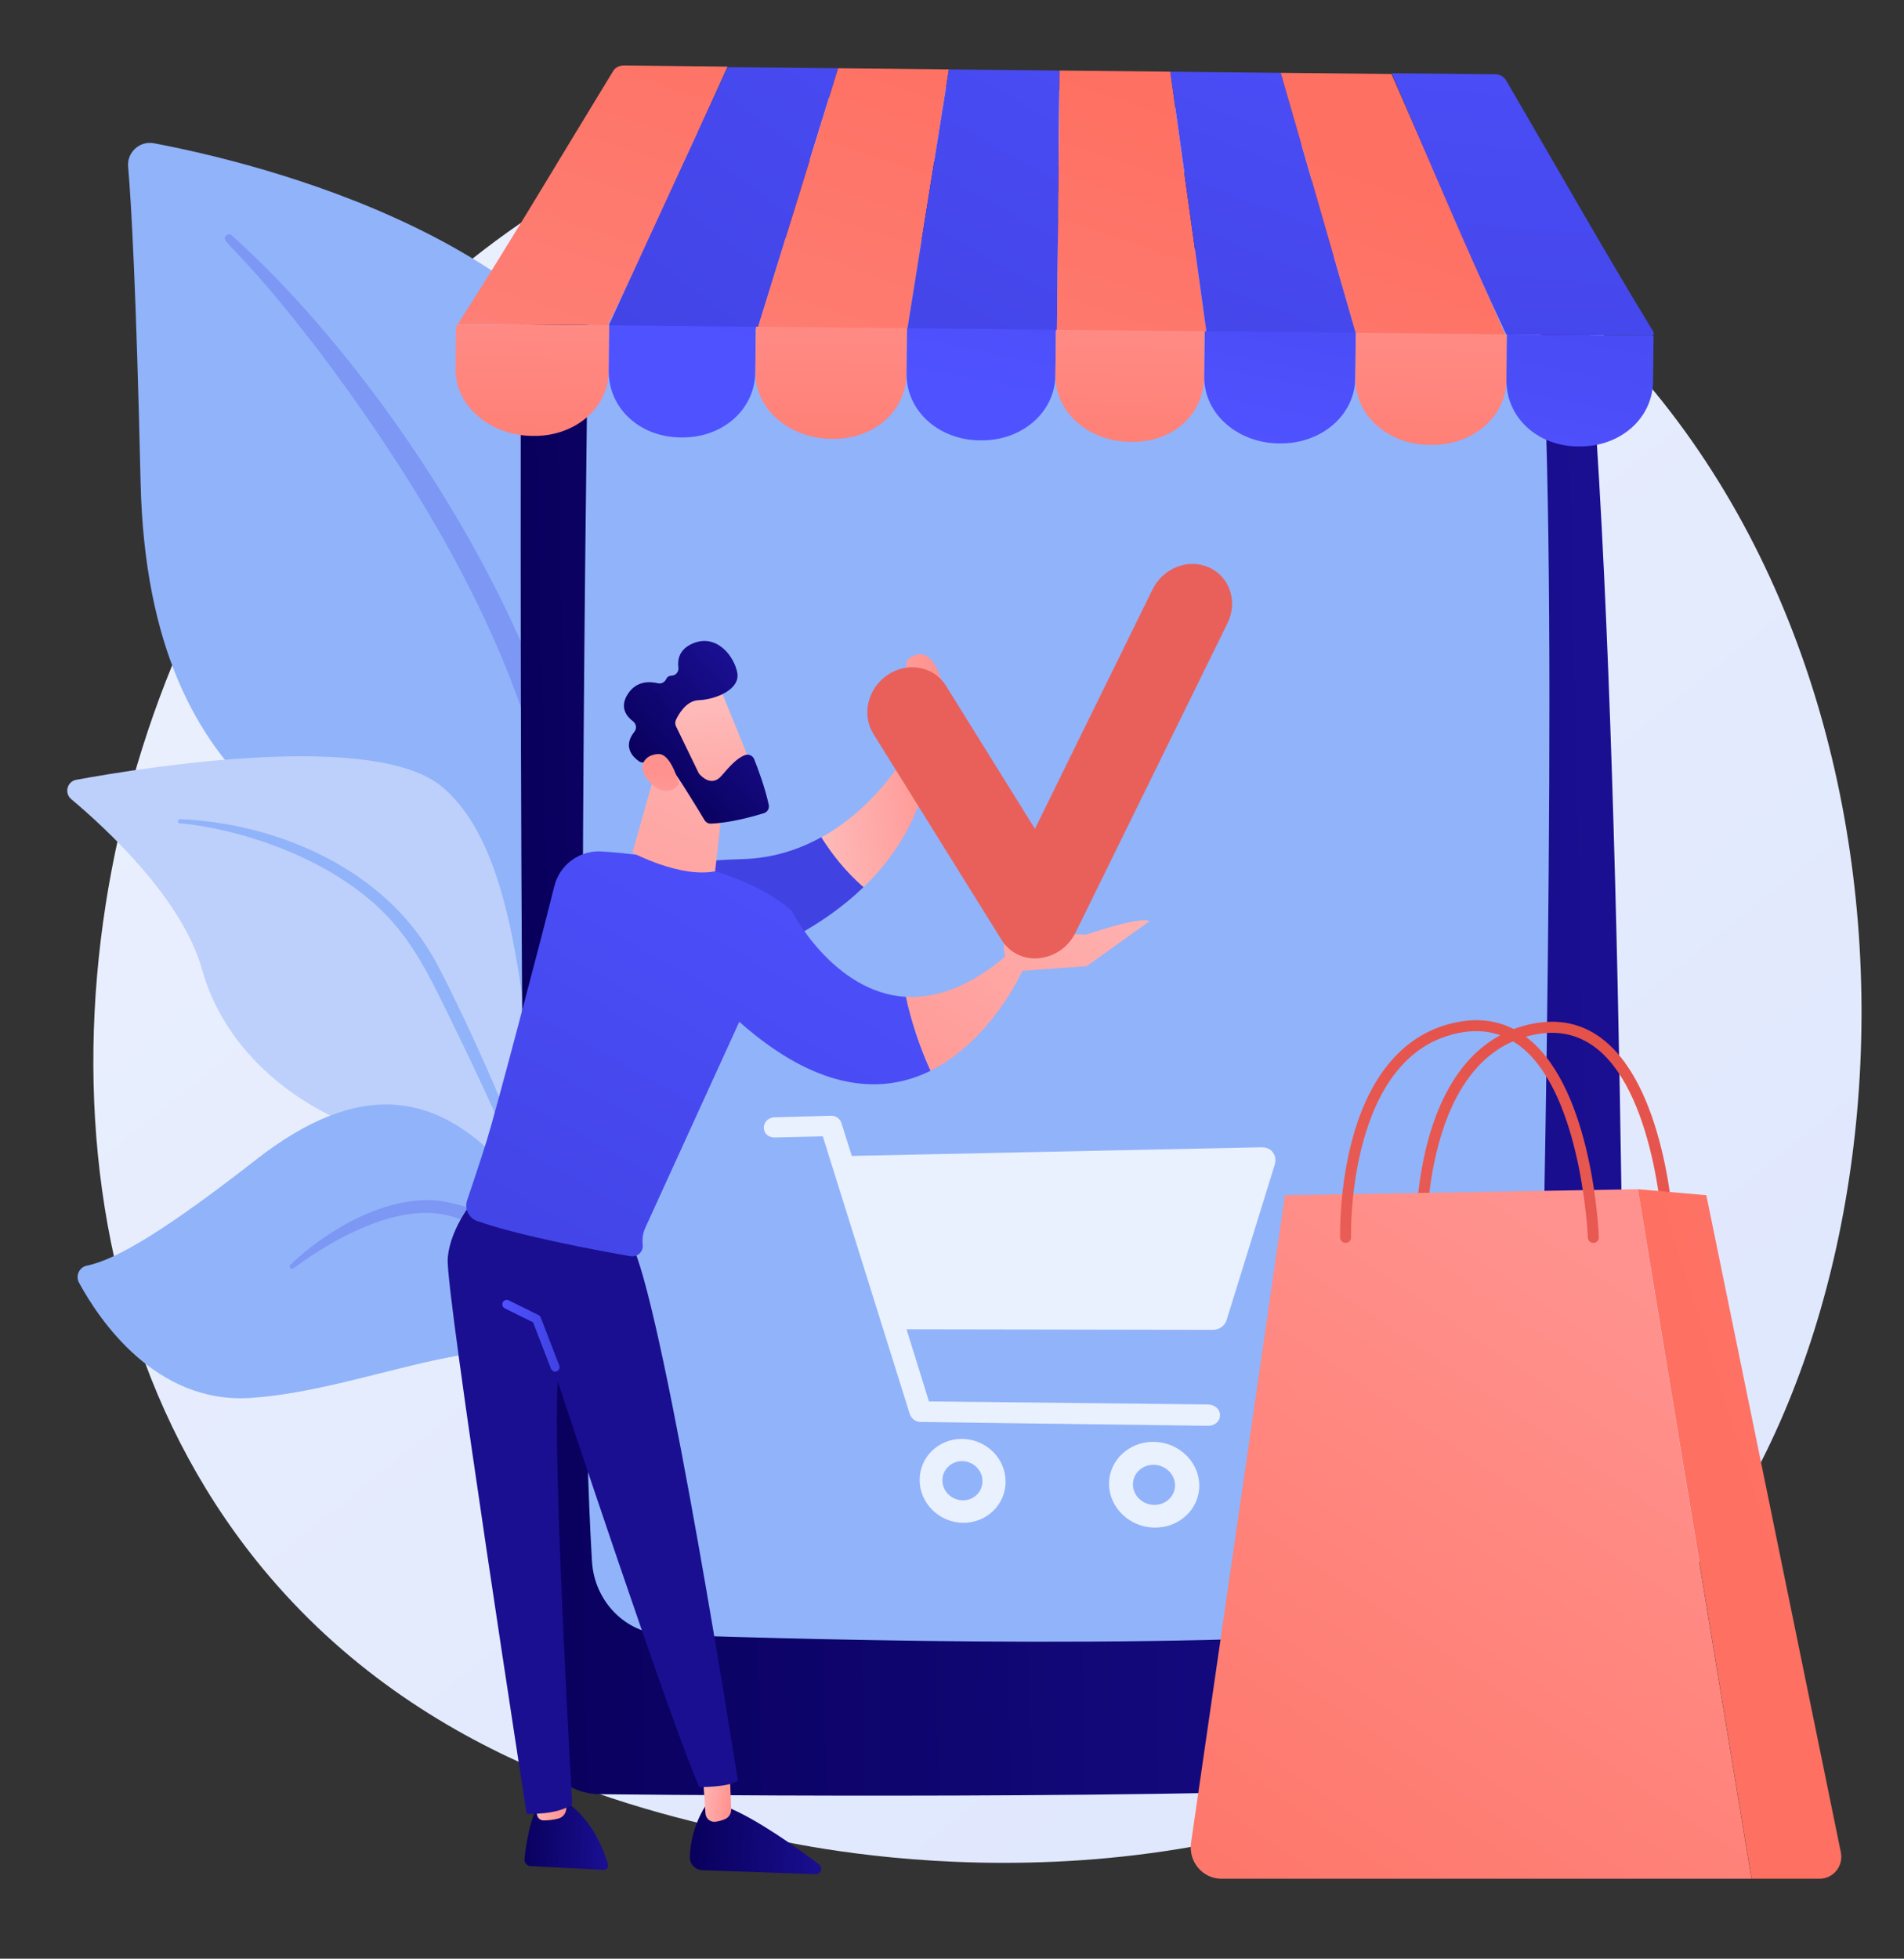 <?xml version="1.0" encoding="utf-8"?>
<!-- Generator: Adobe Illustrator 23.1.1, SVG Export Plug-In . SVG Version: 6.00 Build 0)  -->
<svg version="1.1" xmlns="http://www.w3.org/2000/svg" xmlns:xlink="http://www.w3.org/1999/xlink" x="0px" y="0px"
	 width="1497.9px" height="1540.8px" viewBox="0 0 1497.9 1540.8" style="enable-background:new 0 0 1497.9 1540.8;"
	 xml:space="preserve">
<rect x="0" y="0" width="1497.9" height="1540.8" fill="#333333" stroke="none"/>
<style type="text/css">
	.st0{fill:url(#SVGID_1_);}
	.st1{fill:#91B3FA;}
	.st2{fill:#7D97F4;}
	.st3{fill:#BDD0FB;}
	.st4{fill:url(#SVGID_2_);}
	.st5{fill:#1F5AA9;}
	.st6{opacity:0.8;}
	.st7{fill:#FFFFFF;}
	.st8{fill:url(#SVGID_3_);}
	.st9{fill:url(#SVGID_4_);}
	.st10{fill:url(#SVGID_5_);}
	.st11{fill:url(#SVGID_6_);}
	.st12{fill:url(#SVGID_7_);}
	.st13{fill:url(#SVGID_8_);}
	.st14{fill:url(#SVGID_9_);}
	.st15{fill:url(#SVGID_10_);}
	.st16{fill:url(#SVGID_11_);}
	.st17{fill:url(#SVGID_12_);}
	.st18{fill:url(#SVGID_13_);}
	.st19{fill:url(#SVGID_14_);}
	.st20{fill:url(#SVGID_15_);}
	.st21{fill:url(#SVGID_16_);}
	.st22{fill:url(#SVGID_17_);}
	.st23{fill:url(#SVGID_18_);}
	.st24{fill:url(#SVGID_19_);}
	.st25{fill:url(#SVGID_20_);}
	.st26{fill:url(#SVGID_21_);}
	.st27{fill:url(#SVGID_22_);}
	.st28{fill:url(#SVGID_23_);}
	.st29{fill:url(#SVGID_24_);}
	.st30{fill:url(#SVGID_25_);}
	.st31{fill:url(#SVGID_26_);}
	.st32{fill:url(#SVGID_27_);}
	.st33{fill:url(#SVGID_28_);}
	.st34{fill:url(#SVGID_29_);}
	.st35{fill:url(#SVGID_30_);}
	.st36{fill:url(#SVGID_31_);}
	.st37{fill:url(#SVGID_32_);}
	.st38{fill:url(#SVGID_33_);}
	.st39{fill:url(#SVGID_34_);}
	.st40{fill:url(#SVGID_35_);}
	.st41{fill:url(#SVGID_36_);}
	.st42{fill:url(#SVGID_37_);}
	.st43{fill:url(#SVGID_38_);}
</style>
<g id="Background">
</g>
<g id="Illustration">
	<g>
		<linearGradient id="SVGID_1_" gradientUnits="userSpaceOnUse" x1="1645.368" y1="1877.888" x2="401.786" y2="333.437">
			<stop  offset="0" style="stop-color:#DAE3FE"/>
			<stop  offset="1" style="stop-color:#E9EFFD"/>
		</linearGradient>
		<path class="st0" d="M1303.3,1268.8c-28.6,30.1-55.6,49.5-76.9,64.8c-251,180.1-548,127.6-611.1,114.8
			c-93.2-18.9-273.4-55.5-403.7-208.7C14.4,1007.9,45.1,642.8,198,401.7c28-44.1,175.7-288.8,475.9-328
			c181.7-23.7,393.5,24.2,546.8,152.6C1542.6,496,1519.7,1040.9,1303.3,1268.8z"/>
		<g>
			<g>
				<path class="st1" d="M438.1,948.5c0,0,4.3-181.4-79.2-229.9c-83.5-48.5-242.3-78.9-248.3-339.3c-3.5-152.5-7.3-219.1-9.8-248.2
					c-1-11.3,9.1-20.5,20.3-18.4c79.1,14.9,336.1,76.2,390,251.7C574.9,572.3,438.1,948.5,438.1,948.5z"/>
				<path class="st2" d="M182.3,185.2c86.8,77.4,187.3,214.5,240.8,351.6c6.9,22.6,27,70.6,35.7,156c7.8,71.2,3.9,146.4-5.5,196.2
					c-0.6,3.1-3.6,5.2-6.8,4.6c-5.4-1-4.7-6.8-4.6-6.7c10.8-85.1,6.3-191-18.4-286.5c-31.6-117.3-102.1-231.1-175-327.5l-7.5-9.5
					c-56.5-72.5-68.4-73.1-63.1-78.1C179,184.1,181,184,182.3,185.2z"/>
			</g>
			<g>
				<path class="st3" d="M572.4,1297.1c11.3,5.5-107-143.2-144-376.8c-17.5-110.1-17.7-248-80.4-301.2
					c-52.2-44.2-229.8-16.3-287.9-5.7c-7.3,1.3-9.7,10.5-4.1,15.2c27.9,23.4,87.5,78.6,103,134.2c20.5,73.3,90.2,120,152.6,132.6
					c62.4,12.6,97.1,24.9,127.5,124.7C469.5,1120,540.2,1281.4,572.4,1297.1z"/>
				<path class="st1" d="M141.7,644.4c74.1,3.1,153.7,36.9,194.1,100.4l3.8,6.1c8.8,14.2,58.7,115.1,86.4,198.8
					c0.3,1-0.2,2.2-1.3,2.5c-1.8,0.6-2.7-1.4-2.5-1.2c-19.3-47.3-47-107.2-69.1-152c-23.7-48.9-40.3-82-94.3-113.7
					c-60.1-34.2-117.6-37.7-117.4-37.6c-0.9-0.1-1.5-0.9-1.4-1.7C140.2,645,140.9,644.4,141.7,644.4z"/>
			</g>
			<g>
				<path class="st1" d="M521.6,1316.7c6.7,3.5-37.8-73-41.2-140.5c-3.4-67.5-18.6-182.6-76.8-251.5
					c-58.2-68.9-121.9-75.2-202.1-12.5c-66.9,52.2-108.6,78.5-133.1,83.4c-6.1,1.2-9.2,8.1-6.2,13.5c15.7,28.9,60.1,95.3,134.6,90.6
					c95-6,210.2-67.7,245.3-16.2c35.1,51.5,30.6,80.4,31.7,104.8C474.9,1212.7,477.3,1293.3,521.6,1316.7z"/>
				<path class="st2" d="M228.5,994.9c29.1-27.9,76.5-55.3,118-50.2c53.9,8.7,89.8,44.7,109.4,98.3c7.7,22.8,10.8,34.9,15.3,62.8
					c0.4,2.2-2.9,2.9-3.5,0.7c-3.3-13.1-6.6-26.8-11.4-41c-28.4-91.5-89.1-103.9-91.4-105.7c-4.6,0.5-32.4-20.4-98.4,15.1
					c-12.3,6.7-24.3,14.4-35.6,22.8l-0.1,0c-0.8,0.6-2,0.4-2.6-0.4C227.7,996.6,227.8,995.6,228.5,994.9z"/>
			</g>
		</g>
		<g>
			<g>
				
					<linearGradient id="SVGID_2_" gradientUnits="userSpaceOnUse" x1="321.806" y1="820.297" x2="1187.48" y2="820.297" gradientTransform="matrix(1 -2.190000e-02 2.190000e-02 1 67.056 -37.135)">
					<stop  offset="0" style="stop-color:#09005D"/>
					<stop  offset="1" style="stop-color:#1A0F91"/>
				</linearGradient>
				<path class="st4" d="M469.3,130.6c-33.6,2.9-59.3,31-59.4,64.7c-0.6,206-1.5,916.8,11.9,1168.3c1.4,26.6,23.3,47.5,49.9,47.8
					c132,1.4,511.7,4,727.2-9.8c44.9-2.9,79.8-40.1,79.7-85c-0.3-221.5-3.9-854.1-35.5-1122c-2.6-21.9-20.3-39-42.3-40.7
					C1075.1,143.8,664.4,113.6,469.3,130.6z"/>
				<path class="st1" d="M462.8,249.3c-2.6,176.2-10,762.5,2.9,978.9c1.9,31.6,26.5,56.6,56.8,57.7c124.9,4.4,445.2,12.8,627.7-7.3
					c32.9-3.6,58-32.1,58.9-66.6c4.6-179.9,16.9-725.9,4.4-939.9c-2-34.1-28.1-61.4-60.8-63.6c-135.2-9.1-482.5-30.1-637.7-17.2
					C485.9,193.7,463.3,218.8,462.8,249.3z"/>
				<path class="st5" d="M764.6,161.2c0.1,4.9,4,8.8,8.9,8.9c24,0.7,91.7,2.8,122,3.9c6,0.2,10.5-5.2,9.3-11.1
					c-0.1-0.2-0.9-7.7-8.5-8.2c-20.5-1.4-82.2-5.3-123-2.9C764.8,152.3,764.3,161.9,764.6,161.2z"/>
			</g>
		</g>
		<g>
			<g class="st6">
				<path class="st7" d="M1001.1,906.1c-2.1-2.6-5.5-3.7-9-3.6l-322,6.8l-8.1-25.8c-1.1-3.6-4.5-5.9-8.3-5.8l-44.2,1.2
					c-4.7,0.1-8.6,3.4-8.6,8.2c0,4.7,3.8,7.8,8.6,7.7l37.8-0.9l68.4,218.4c1.2,3.7,4.6,6.2,8.5,6.3l226,3c5.3,0.1,9.6-3.3,9.6-8.3
					c0-5-4.3-8.4-9.6-8.5l-219.4-2.4l-17.6-56.7l241.1,0.4c4.9,0,9.3-3.2,10.7-7.7l38.1-123C1003.9,912,1003.2,908.7,1001.1,906.1z"
					/>
				<path class="st7" d="M757.1,1131.9c-18.6-0.3-33.6,14.2-33.6,32.3c0,18.1,15,33.2,33.6,33.7c18.7,0.5,34-14,34-32.3
					C791.2,1147.3,775.9,1132.2,757.1,1131.9z M757.1,1180.2c-8.7-0.2-15.7-7.3-15.7-15.7c0-8.5,7.1-15.2,15.7-15.1
					c8.7,0.2,15.8,7.2,15.8,15.7C773,1173.7,765.9,1180.5,757.1,1180.2z"/>
				<path class="st7" d="M907.8,1134.2c-19.5-0.3-35.3,14.5-35.3,33c0,18.5,15.8,34,35.3,34.5c19.6,0.5,35.7-14.3,35.7-33
					C943.5,1150,927.4,1134.5,907.8,1134.2z M907.8,1183.8c-9.1-0.2-16.5-7.4-16.5-16.1c0-8.7,7.4-15.6,16.5-15.4
					c9.1,0.2,16.6,7.4,16.6,16.1C924.4,1177.1,917,1184,907.8,1183.8z"/>
			</g>
		</g>
		<g>
			<g>
				<g>
					
						<linearGradient id="SVGID_3_" gradientUnits="userSpaceOnUse" x1="-6588.674" y1="1162.64" x2="-6522.637" y2="1162.64" gradientTransform="matrix(0.999 5.070000e-02 -5.070000e-02 0.999 7052.719 614.535)">
						<stop  offset="0" style="stop-color:#09005D"/>
						<stop  offset="1" style="stop-color:#1A0F91"/>
					</linearGradient>
					<path class="st8" d="M424,1418.8c0,0-7.9,11.2-11.4,43.4c-0.3,3,1.9,5.7,5,5.8l57.3,2.9c2.3,0.1,4.1-2.1,3.4-4.3
						c-2.9-10.1-11.8-34.9-33.7-49.9L424,1418.8z"/>
					
						<linearGradient id="SVGID_4_" gradientUnits="userSpaceOnUse" x1="-6620.276" y1="712.127" x2="-6593.494" y2="712.127" gradientTransform="matrix(0.994 -0.112 0.112 0.994 6916.69 -33.366)">
						<stop  offset="0" style="stop-color:#FEBBBA"/>
						<stop  offset="1" style="stop-color:#FF928E"/>
					</linearGradient>
					<path class="st9" d="M416.3,1401.3l6.3,26.7c0.5,2.3,2.6,4,4.9,4c3.2,0,7.7-0.3,12-1.5c3.9-1.1,6.4-5,6-9.1l-2.9-26.1
						L416.3,1401.3z"/>
					
						<linearGradient id="SVGID_5_" gradientUnits="userSpaceOnUse" x1="-6417.376" y1="922.657" x2="-6313.764" y2="922.657" gradientTransform="matrix(0.999 3.490000e-02 -3.490000e-02 0.999 6989.019 747.513)">
						<stop  offset="0" style="stop-color:#09005D"/>
						<stop  offset="1" style="stop-color:#1A0F91"/>
					</linearGradient>
					<path class="st10" d="M554.9,1420.8c0,0-11.6,16.7-12.2,40.1c-0.1,5.5,4.3,10.1,9.8,10.3l89.1,3.1c4.2,0.1,6.1-5.2,2.7-7.7
						c-16.4-12.4-48.8-35.7-72.5-45.2L554.9,1420.8z"/>
					
						<linearGradient id="SVGID_6_" gradientUnits="userSpaceOnUse" x1="-6359.085" y1="1143.935" x2="-6332.45" y2="1143.935" gradientTransform="matrix(0.991 0.136 -0.136 0.991 7006.666 1138.161)">
						<stop  offset="0" style="stop-color:#FEBBBA"/>
						<stop  offset="1" style="stop-color:#FF928E"/>
					</linearGradient>
					<path class="st11" d="M552.7,1392.4l2.3,34.2c0.3,3.8,3.6,6.8,7.4,6.5c2.3-0.2,5.1-0.8,8.2-2.2c2.9-1.3,4.7-4.3,4.6-7.6
						l-1.5-41.3L552.7,1392.4z"/>
					<linearGradient id="SVGID_7_" gradientUnits="userSpaceOnUse" x1="1075.672" y1="345.648" x2="626.658" y2="965.091">
						<stop  offset="0" style="stop-color:#09005D"/>
						<stop  offset="1" style="stop-color:#1A0F91"/>
					</linearGradient>
					<path class="st12" d="M375.4,940.7c0,0-21.5,23.8-23.2,49.7c-1.6,25.9,62.1,436.4,62.1,436.4s24.4,1.3,35.9-7.6
						c0,0-15.6-269.3-11.4-332.4c0,0,89.6,270.7,111.4,319c0,0,23.4,0.2,30.3-5c0,0-55.8-357.7-82.2-419.4L375.4,940.7z"/>
					<linearGradient id="SVGID_8_" gradientUnits="userSpaceOnUse" x1="395.181" y1="1050.784" x2="440.257" y2="1050.784">
						<stop  offset="0" style="stop-color:#4F52FF"/>
						<stop  offset="1" style="stop-color:#4042E2"/>
					</linearGradient>
					<path class="st13" d="M436.8,1079c-1.4,0-2.7-0.9-3.3-2.2l-14.1-36.6l-22.3-11c-1.7-0.9-2.4-2.9-1.6-4.7
						c0.9-1.7,2.9-2.4,4.7-1.6l23.5,11.6c0.8,0.4,1.4,1.1,1.7,1.9l14.6,37.8c0.7,1.8-0.2,3.8-2,4.5
						C437.6,1078.9,437.2,1079,436.8,1079z"/>
					<linearGradient id="SVGID_9_" gradientUnits="userSpaceOnUse" x1="639.53" y1="194.927" x2="601.695" y2="466.658">
						<stop  offset="0" style="stop-color:#4F52FF"/>
						<stop  offset="1" style="stop-color:#4042E2"/>
					</linearGradient>
					<path class="st14" d="M584.6,675.8c-101.6,3-125.6,26.8-125.6,26.8l57,70.9c0,0,98.7-13.1,163.5-75.8
						c-14.9-12.8-25.9-27.5-33.2-39.2C628.8,668.2,608.3,675.1,584.6,675.8z"/>
					
						<linearGradient id="SVGID_10_" gradientUnits="userSpaceOnUse" x1="-6308.54" y1="-60.569" x2="-6201.358" y2="-60.569" gradientTransform="matrix(0.994 -0.112 0.112 0.994 6916.69 -33.366)">
						<stop  offset="0" style="stop-color:#FEBBBA"/>
						<stop  offset="1" style="stop-color:#FF928E"/>
					</linearGradient>
					<path class="st15" d="M740.1,534.2c-0.5-3.2-9.1-29.8-26.2-15.2l-4.1,19.5c-1.9,5.6-2,11.6-0.4,17.3l6.3,15.5
						c2.2,7.6,1.1,15.8-3.1,22.6c-10.1,16.1-32.2,45.9-66.4,64.8c7.3,11.6,18.3,26.4,33.2,39.2c23.8-23,42.9-52.6,51-90.8
						c5.6-2.5,8.9-8.4,8-14.5L740.1,534.2z"/>
					<linearGradient id="SVGID_11_" gradientUnits="userSpaceOnUse" x1="667.704" y1="619.126" x2="413.171" y2="1073.158">
						<stop  offset="0" style="stop-color:#4F52FF"/>
						<stop  offset="1" style="stop-color:#4042E2"/>
					</linearGradient>
					<path class="st16" d="M622.7,716.3c-39.8-34.2-109.2-43.8-149.1-46.5c-17.5-1.2-33.3,10.3-37.5,27.3
						c-12.3,49.3-46.2,177.7-53.1,199.9c-5.7,18.2-11.7,36-15.5,47.2c-2.3,6.7,1.2,13.9,7.8,16.3c34.7,12.1,95.9,23.4,120.7,27.7
						c5.5,0.9,10.3-3.6,9.6-9.1c-0.5-4.7,0.2-9.4,2.2-13.6l73.8-161.7c63.7,56.4,114,56.6,150.5,38.5c-8.6-19.1-15.1-38.4-19.3-58.1
						C655.4,780.9,622.7,716.3,622.7,716.3z"/>
					
						<linearGradient id="SVGID_12_" gradientUnits="userSpaceOnUse" x1="-6084.395" y1="-42.583" x2="-6298.279" y2="223.509" gradientTransform="matrix(0.994 -0.112 0.112 0.994 6916.69 -33.366)">
						<stop  offset="0" style="stop-color:#FEBBBA"/>
						<stop  offset="1" style="stop-color:#FF928E"/>
					</linearGradient>
					<path class="st17" d="M804.6,763.1l-11.7-12.4c-30.3,26.3-57.2,34.7-80.2,33.4c4.3,19.6,10.7,39,19.3,58.1
						C780.2,818.5,804.6,763.1,804.6,763.1z"/>
					
						<linearGradient id="SVGID_13_" gradientUnits="userSpaceOnUse" x1="-6043.843" y1="-9.995" x2="-6257.733" y2="256.105" gradientTransform="matrix(0.994 -0.112 0.112 0.994 6916.69 -33.366)">
						<stop  offset="0" style="stop-color:#FEBBBA"/>
						<stop  offset="1" style="stop-color:#FF928E"/>
					</linearGradient>
					<path class="st18" d="M797.5,764.2l57.5-4.2l49.4-35.4c-8.1-3.9-49.8,10.6-49.8,10.6s-45.5-1.7-57.6-0.4
						c-10.1,1.1-7,15.4-5.7,20.2c0.3,1,0.5,1.6,0.5,1.6L797.5,764.2z"/>
					
						<linearGradient id="SVGID_14_" gradientUnits="userSpaceOnUse" x1="-6325.024" y1="-203.385" x2="-6532.168" y2="177.223" gradientTransform="matrix(0.994 -0.112 0.112 0.994 6916.69 -33.366)">
						<stop  offset="0" style="stop-color:#FEBBBA"/>
						<stop  offset="1" style="stop-color:#FF928E"/>
					</linearGradient>
					<path class="st19" d="M519.4,593.6l-21.9,77.1c0,0,37.4,20.1,65.1,14.7l7.6-68L519.4,593.6z"/>
					<g>
						
							<linearGradient id="SVGID_15_" gradientUnits="userSpaceOnUse" x1="-5415.742" y1="-1545.042" x2="-5507.291" y2="-1423.93" gradientTransform="matrix(0.747 -0.665 0.665 0.747 5625.19 -1894.923)">
							<stop  offset="0" style="stop-color:#FEBBBA"/>
							<stop  offset="1" style="stop-color:#FF928E"/>
						</linearGradient>
						<path class="st20" d="M564.8,537.6c0.8,0.9,30.6,74.9,30.6,74.9l-42.6,16.1l-38.6-66C514.1,562.6,551.4,522.5,564.8,537.6z"/>
						
							<linearGradient id="SVGID_16_" gradientUnits="userSpaceOnUse" x1="-5485.659" y1="-1515.827" x2="-5376.3" y2="-1515.827" gradientTransform="matrix(0.747 -0.665 0.665 0.747 5625.19 -1894.923)">
							<stop  offset="0" style="stop-color:#09005D"/>
							<stop  offset="1" style="stop-color:#1A0F91"/>
						</linearGradient>
						<path class="st21" d="M531.8,571.3l17.6,36.3c0.2,0.5,0.5,0.9,0.8,1.3c2.1,2.4,9.9,10,17.3,1.5c6.6-7.7,12.8-14.6,19-16.5
							c2.8-0.8,5.7,0.6,6.8,3.3c2.7,6.7,8.5,22,11.5,36c0.6,2.8-1.1,5.7-3.9,6.5c-8.4,2.6-26.2,7.6-41.5,8.2c-2.1,0.1-4-0.9-5.1-2.7
							c-5.2-8.7-21.2-34.9-26.7-41.6c-5.2-6.2-16.2-4.8-20.7-3.9c-1.5,0.3-3,0-4.3-0.9c-4.4-3.1-13.1-11.2-3.5-23.2
							c2-2.5,1.5-6.1-1-8.1c-5.1-3.8-10.9-11-4.3-21.4c6.7-10.6,17.3-10.2,23.8-8.6c2.7,0.6,5.3-0.8,6.5-3.3
							c0.6-1.4,1.9-2.6,4.3-2.7c3.3-0.1,5.7-3.1,5.3-6.3c-0.8-6.2,0.5-14.3,11-18.9c18.5-8.1,32.5,9,35.3,22.7
							c2.7,13.7-17.8,21.4-30.4,21.8c-9.5,0.4-15.5,10.5-17.8,15.4C531,568,531.1,569.8,531.8,571.3z"/>
						
							<linearGradient id="SVGID_17_" gradientUnits="userSpaceOnUse" x1="-5549.826" y1="-1449.132" x2="-5476.395" y2="-1524.469" gradientTransform="matrix(0.747 -0.665 0.665 0.747 5625.19 -1894.923)">
							<stop  offset="0" style="stop-color:#FEBBBA"/>
							<stop  offset="1" style="stop-color:#FF928E"/>
						</linearGradient>
						<path class="st22" d="M534.2,616.9c0,0-5.8-23.6-15.9-23.7c-10.1-0.1-18.9,9.2-7.5,21.6C525.1,630.2,534.2,616.9,534.2,616.9z
							"/>
					</g>
				</g>
			</g>
			<g>
				<linearGradient id="SVGID_18_" gradientUnits="userSpaceOnUse" x1="775.675" y1="86.739" x2="806.304" y2="350.154">
					<stop  offset="0" style="stop-color:#E1473D"/>
					<stop  offset="1" style="stop-color:#E9605A"/>
				</linearGradient>
				<path class="st23" d="M816.6,753.9c-11.6,0.8-22.4-4.6-28.5-14.3l-101-162.3c-9.5-15.2-4.4-36,11.4-46.5
					c15.7-10.5,36.2-6.6,45.6,8.5L814.2,652l92.5-188.3c8.3-16.9,28.2-24.7,44.5-17.3c16.3,7.3,22.8,27,14.5,43.8L846.1,733.7
					c-5.5,11.2-16.3,18.8-28.4,20C817.4,753.8,817,753.9,816.6,753.9z"/>
			</g>
		</g>
		<g>
			<linearGradient id="SVGID_19_" gradientUnits="userSpaceOnUse" x1="1351.772" y1="612.981" x2="1159.154" y2="1084.21">
				<stop  offset="0" style="stop-color:#E1473D"/>
				<stop  offset="1" style="stop-color:#E9605A"/>
			</linearGradient>
			<path class="st24" d="M1118.1,978.9c-2.3,0-4.2-1.8-4.3-4.2c0-1.6-1-38.7,9.9-78.4c14.7-53.5,44.3-85.1,85.5-91.6
				c20.2-3.2,38.2,1.6,53.4,14.2c49.8,41,54.6,150.9,54.7,155.6c0.1,2.4-1.8,4.4-4.1,4.5c-2.4,0.1-4.4-1.8-4.5-4.1
				c0-1.1-4.8-110.8-51.6-149.3c-13.3-10.9-29-15.1-46.6-12.3c-91.5,14.4-88.2,159.8-88.1,161.3c0.1,2.4-1.8,4.4-4.2,4.4
				C1118.2,978.9,1118.2,978.9,1118.1,978.9z"/>
			<linearGradient id="SVGID_20_" gradientUnits="userSpaceOnUse" x1="1315.727" y1="1031.303" x2="916.732" y2="1616.037">
				<stop  offset="0" style="stop-color:#FF928E"/>
				<stop  offset="1" style="stop-color:#FE7062"/>
			</linearGradient>
			<path class="st25" d="M937,1449.7l73.9-509.5l277.5-4.7l89.5,542.4H961.1C946.2,1478,934.9,1464.6,937,1449.7z"/>
			<linearGradient id="SVGID_21_" gradientUnits="userSpaceOnUse" x1="1923.175" y1="1028.933" x2="1379.712" y2="1200.915">
				<stop  offset="0" style="stop-color:#FF928E"/>
				<stop  offset="1" style="stop-color:#FE7062"/>
			</linearGradient>
			<path class="st26" d="M1342.4,940.2l-53.9-4.7l89.5,542.4h53.5c10.8,0,19-10.1,16.7-20.9L1342.4,940.2z"/>
			<linearGradient id="SVGID_22_" gradientUnits="userSpaceOnUse" x1="1300.265" y1="591.929" x2="1107.646" y2="1063.158">
				<stop  offset="0" style="stop-color:#E1473D"/>
				<stop  offset="1" style="stop-color:#E9605A"/>
			</linearGradient>
			<path class="st27" d="M1253.5,977.7c-2.3,0-4.2-1.8-4.3-4.1c0-1.1-4.8-110.8-51.6-149.3c-13.3-10.9-29-15.1-46.6-12.3
				c-91.5,14.4-88.2,159.8-88.1,161.3c0.1,2.4-1.8,4.4-4.2,4.4c-2.4,0.1-4.4-1.8-4.4-4.2c0-1.6-1-38.7,9.9-78.4
				c14.7-53.5,44.3-85.1,85.5-91.6c20.2-3.2,38.2,1.6,53.4,14.2c49.8,41,54.6,150.9,54.7,155.6c0.1,2.4-1.8,4.4-4.1,4.5
				C1253.6,977.7,1253.5,977.7,1253.5,977.7z"/>
		</g>
		<g>
			<g>
				
					<linearGradient id="SVGID_23_" gradientUnits="userSpaceOnUse" x1="555.155" y1="-65.966" x2="716.808" y2="-705.696" gradientTransform="matrix(0.933 9.400000e-03 -1.220000e-02 1.204 -167.321 784.66)">
					<stop  offset="0" style="stop-color:#FF928E"/>
					<stop  offset="1" style="stop-color:#FE7062"/>
				</linearGradient>
				<path class="st28" d="M491.1,51.5c-3.5,0-6.9,1.3-8.8,4.5c-40.6,66.4-81.3,135.2-121.9,198.7c39.3,0.4,78.5,0.8,117.8,1.2
					c31.4-63.6,62.8-134.5,94.2-203.5C545.3,52.1,518.2,51.8,491.1,51.5z"/>
				
					<linearGradient id="SVGID_24_" gradientUnits="userSpaceOnUse" x1="988.353" y1="-882.661" x2="655.567" y2="-317.697" gradientTransform="matrix(0.933 -2.700000e-03 -2.700000e-03 1.204 -131.055 763.557)">
					<stop  offset="0" style="stop-color:#4F52FF"/>
					<stop  offset="1" style="stop-color:#4042E2"/>
				</linearGradient>
				<path class="st29" d="M596,258.6c-39.3-0.4-78.5-0.8-117.8-1.2C509.6,189.2,541,121,572.4,52.8c29,0.3,58,0.6,87,0.9
					C638.3,122,617.1,190.3,596,258.6z"/>
				<g>
					
						<linearGradient id="SVGID_25_" gradientUnits="userSpaceOnUse" x1="766.484" y1="-12.553" x2="928.137" y2="-652.287" gradientTransform="matrix(0.933 9.400000e-03 -1.220000e-02 1.204 -167.321 784.66)">
						<stop  offset="0" style="stop-color:#FF928E"/>
						<stop  offset="1" style="stop-color:#FE7062"/>
					</linearGradient>
					<path class="st30" d="M713.7,259.8c-39.3-0.4-78.5-0.8-117.8-1.2c21.2-68.3,42.4-136.6,63.5-204.9c29,0.3,58,0.6,87.1,0.9
						C735.6,123,724.7,191.4,713.7,259.8z"/>
				</g>
				
					<linearGradient id="SVGID_26_" gradientUnits="userSpaceOnUse" x1="1115.998" y1="-796.951" x2="891.562" y2="-291.327" gradientTransform="matrix(0.933 -2.700000e-03 -2.700000e-03 1.204 -131.055 763.557)">
					<stop  offset="0" style="stop-color:#4F52FF"/>
					<stop  offset="1" style="stop-color:#4042E2"/>
				</linearGradient>
				<path class="st31" d="M831.5,261c-39.3-0.4-78.5-0.8-117.8-1.2c10.9-68.4,21.9-136.8,32.8-205.2c29,0.3,58,0.6,87,0.9
					C832.9,124,832.2,192.5,831.5,261z"/>
				<g>
					
						<linearGradient id="SVGID_27_" gradientUnits="userSpaceOnUse" x1="983.496" y1="42.295" x2="1145.151" y2="-597.447" gradientTransform="matrix(0.933 9.400000e-03 -1.220000e-02 1.204 -167.321 784.66)">
						<stop  offset="0" style="stop-color:#FF928E"/>
						<stop  offset="1" style="stop-color:#FE7062"/>
					</linearGradient>
					<path class="st32" d="M949.3,262.2c-39.3-0.4-78.5-0.8-117.8-1.2c0.7-68.5,1.4-137,2.1-205.5c29,0.3,58,0.6,87.1,0.9
						C930.2,125,939.7,193.6,949.3,262.2z"/>
				</g>
				
					<linearGradient id="SVGID_28_" gradientUnits="userSpaceOnUse" x1="1280.299" y1="-744.954" x2="1135.836" y2="-278.031" gradientTransform="matrix(0.933 -2.700000e-03 -2.700000e-03 1.204 -131.055 763.557)">
					<stop  offset="0" style="stop-color:#4F52FF"/>
					<stop  offset="1" style="stop-color:#4042E2"/>
				</linearGradient>
				<path class="st33" d="M1067.1,263.4c-39.3-0.4-78.5-0.8-117.8-1.2c-9.5-68.6-19.1-137.2-28.6-205.8c29,0.3,58,0.6,87,0.9
					C1027.5,125.9,1047.3,194.7,1067.1,263.4z"/>
				<g>
					
						<linearGradient id="SVGID_29_" gradientUnits="userSpaceOnUse" x1="1189.828" y1="94.45" x2="1351.486" y2="-545.302" gradientTransform="matrix(0.933 9.400000e-03 -1.220000e-02 1.204 -167.321 784.66)">
						<stop  offset="0" style="stop-color:#FF928E"/>
						<stop  offset="1" style="stop-color:#FE7062"/>
					</linearGradient>
					<path class="st34" d="M1184.8,264.6c-39.3-0.4-78.5-0.8-117.8-1.2c-19.8-68.7-39.6-137.4-59.4-206.1c29,0.3,58,0.6,87.1,0.9
						C1124.8,126.9,1154.8,195.7,1184.8,264.6z"/>
				</g>
				
					<linearGradient id="SVGID_30_" gradientUnits="userSpaceOnUse" x1="1438.242" y1="-757.836" x2="1407.286" y2="-239.334" gradientTransform="matrix(0.933 -2.700000e-03 -2.700000e-03 1.204 -131.055 763.557)">
					<stop  offset="0" style="stop-color:#4F52FF"/>
					<stop  offset="1" style="stop-color:#4042E2"/>
				</linearGradient>
				<path class="st35" d="M1184.8,63.1c-1.9-3.2-5.2-4.6-8.7-4.7c-27.1-0.3-54.2-0.5-81.3-0.8c30,69.7,60,141.2,90.1,205.4
					l114.5,1.2c1.3,0,2.1-1.9,1.3-3.3C1262,197.5,1223.4,129.2,1184.8,63.1z"/>
			</g>
			<g>
				
					<linearGradient id="SVGID_31_" gradientUnits="userSpaceOnUse" x1="622.841" y1="-494.342" x2="621.885" y2="-262.007" gradientTransform="matrix(0.933 9.400000e-03 -1.220000e-02 1.204 -167.321 784.66)">
					<stop  offset="0" style="stop-color:#FF928E"/>
					<stop  offset="1" style="stop-color:#FE7062"/>
				</linearGradient>
				<path class="st36" d="M361.5,254.7c-1.5,0-2.8,1.6-2.8,3.6l-0.3,32c-0.3,29.7,27.9,52.3,60.3,52.6l1.3,0
					c32.4,0.3,58.7-21.8,59-51.4l0.4-35.6L361.5,254.7z"/>
				
					<linearGradient id="SVGID_32_" gradientUnits="userSpaceOnUse" x1="716.02" y1="-412.958" x2="760.738" y2="-705.341" gradientTransform="matrix(0.933 -2.700000e-03 -2.700000e-03 1.204 -131.055 763.557)">
					<stop  offset="0" style="stop-color:#4F52FF"/>
					<stop  offset="1" style="stop-color:#4042E2"/>
				</linearGradient>
				<path class="st37" d="M479.3,255.9l-0.4,35.6c-0.3,29.7,24.5,52.3,56.4,52.6l1.2,0c31.9,0.3,57.4-21.8,57.7-51.4l0.4-35.6
					L479.3,255.9z"/>
			</g>
			<g>
				
					<linearGradient id="SVGID_33_" gradientUnits="userSpaceOnUse" x1="874.816" y1="-494.327" x2="873.86" y2="-262.006" gradientTransform="matrix(0.933 9.400000e-03 -1.220000e-02 1.204 -167.321 784.66)">
					<stop  offset="0" style="stop-color:#FF928E"/>
					<stop  offset="1" style="stop-color:#FE7062"/>
				</linearGradient>
				<path class="st38" d="M594.7,257l-0.4,35.6c-0.3,29.7,27.2,52.3,59.7,52.6l1.3,0c32.4,0.3,57.6-21.8,57.9-51.4l0.4-35.6
					L594.7,257z"/>
				
					<linearGradient id="SVGID_34_" gradientUnits="userSpaceOnUse" x1="962.626" y1="-375.25" x2="1007.344" y2="-667.633" gradientTransform="matrix(0.933 -2.700000e-03 -2.700000e-03 1.204 -131.055 763.557)">
					<stop  offset="0" style="stop-color:#4F52FF"/>
					<stop  offset="1" style="stop-color:#4042E2"/>
				</linearGradient>
				<path class="st39" d="M713.6,258.2l-0.4,35.6c-0.3,29.7,25.6,52.3,57.5,52.6l1.2,0c31.9,0.3,58.1-21.8,58.4-51.4l0.4-35.6
					L713.6,258.2z"/>
			</g>
			<g>
				
					<linearGradient id="SVGID_35_" gradientUnits="userSpaceOnUse" x1="1126.798" y1="-494.311" x2="1125.842" y2="-262.005" gradientTransform="matrix(0.933 9.400000e-03 -1.220000e-02 1.204 -167.321 784.66)">
					<stop  offset="0" style="stop-color:#FF928E"/>
					<stop  offset="1" style="stop-color:#FE7062"/>
				</linearGradient>
				<path class="st40" d="M830.7,259.4l-0.4,35.6c-0.3,29.7,26.6,52.3,59,52.6l1.3,0c32.4,0.3,56.5-21.8,56.8-51.4l0.4-35.6
					L830.7,259.4z"/>
				
					<linearGradient id="SVGID_36_" gradientUnits="userSpaceOnUse" x1="1209.233" y1="-337.542" x2="1253.95" y2="-629.925" gradientTransform="matrix(0.933 -2.700000e-03 -2.700000e-03 1.204 -131.055 763.557)">
					<stop  offset="0" style="stop-color:#4F52FF"/>
					<stop  offset="1" style="stop-color:#4042E2"/>
				</linearGradient>
				<path class="st41" d="M947.8,260.6l-0.4,35.6c-0.3,29.7,26.7,52.3,58.6,52.6l1.2,0c31.9,0.3,58.7-21.8,59-51.4l0.4-35.6
					L947.8,260.6z"/>
			</g>
			<g>
				
					<linearGradient id="SVGID_37_" gradientUnits="userSpaceOnUse" x1="1380.625" y1="-494.313" x2="1379.669" y2="-261.974" gradientTransform="matrix(0.933 9.400000e-03 -1.220000e-02 1.204 -167.321 784.66)">
					<stop  offset="0" style="stop-color:#FF928E"/>
					<stop  offset="1" style="stop-color:#FE7062"/>
				</linearGradient>
				<path class="st42" d="M1066.7,261.8l-0.4,35.6c-0.3,29.7,25.9,52.3,58.4,52.6l1.3,0c32.4,0.3,58.9-21.8,59.2-51.4l0.4-35.6
					L1066.7,261.8z"/>
				
					<linearGradient id="SVGID_38_" gradientUnits="userSpaceOnUse" x1="1456.752" y1="-299.694" x2="1501.47" y2="-592.077" gradientTransform="matrix(0.933 -2.700000e-03 -2.700000e-03 1.204 -131.055 763.557)">
					<stop  offset="0" style="stop-color:#4F52FF"/>
					<stop  offset="1" style="stop-color:#4042E2"/>
				</linearGradient>
				<path class="st43" d="M1185.5,263l-0.4,35.6c-0.3,29.7,24.3,52.3,56.2,52.6l1.2,0c31.9,0.3,57.7-21.8,58-51.4l0.4-35.6
					L1185.5,263z"/>
			</g>
		</g>
	</g>
</g>
</svg>
